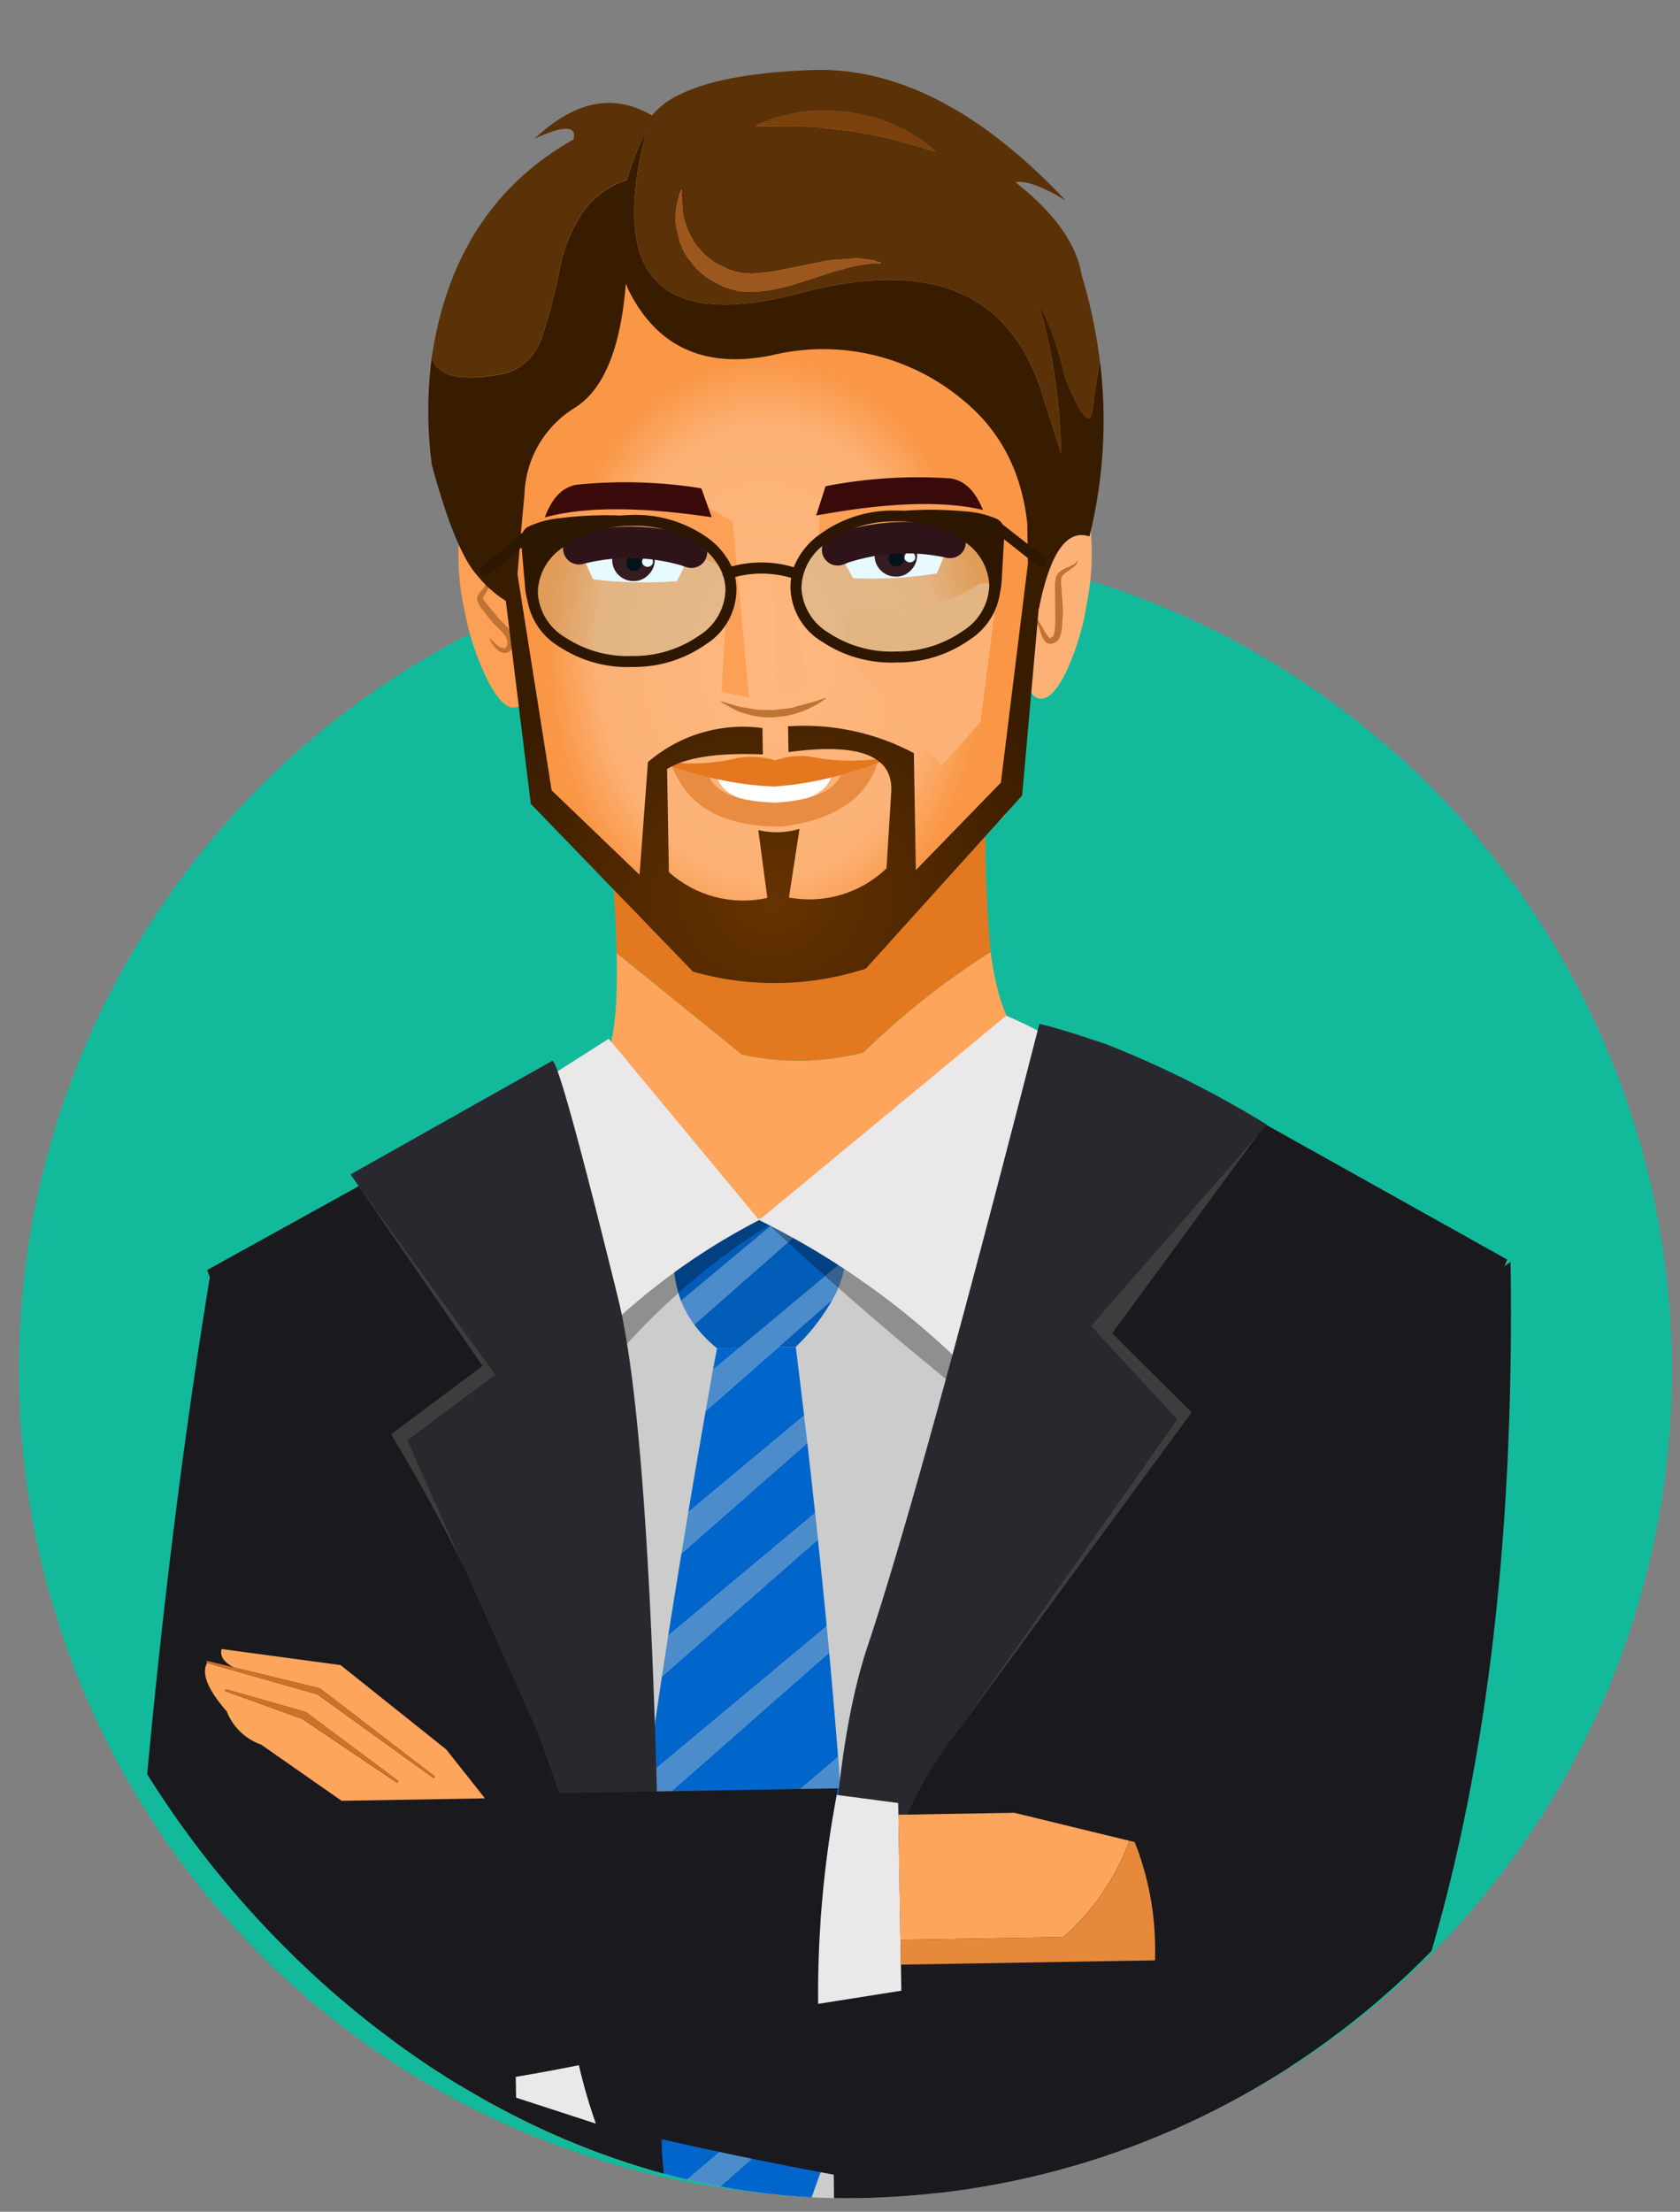 <svg xmlns="http://www.w3.org/2000/svg" xmlns:xlink="http://www.w3.org/1999/xlink" width="106.751" height="140.471" viewBox="0 0 106.751 140.471">
  <rect x="0" y="0" width="106.751" height="140.471" fill="#808080" stroke="none"/>
  <defs>
    <clipPath id="clip-path">
      <rect id="Rectangle_2346" data-name="Rectangle 2346" width="104.347" height="138.671" rx="52.173" transform="translate(0 0)" fill="#fff" stroke="#707070" stroke-width="1"/>
    </clipPath>
    <clipPath id="clip-path-2">
      <rect id="Rectangle_2345" data-name="Rectangle 2345" width="87.917" height="191.198" fill="none"/>
    </clipPath>
    <clipPath id="clip-path-3">
      <rect id="Rectangle_2337" data-name="Rectangle 2337" width="87.917" height="191.197" fill="none"/>
    </clipPath>
    <clipPath id="clip-path-4">
      <rect id="Rectangle_2336" data-name="Rectangle 2336" width="27.485" height="12.596" fill="none"/>
    </clipPath>
    <clipPath id="clip-path-5">
      <path id="Path_6014" data-name="Path 6014" d="M5.844,5.343A16.9,16.9,0,0,0,0,18.265,19.072,19.072,0,0,0,2.421,27.88L5.111,42.955q2.314,3.758,9.522,9.685a25.525,25.525,0,0,0,10.3,0l9.394-8.335q2.258-10.628,2.328-15.727a17.389,17.389,0,0,0,3.294-10.314A16.9,16.9,0,0,0,34.108,5.343,20.225,20.225,0,0,0,19.976,0,20.225,20.225,0,0,0,5.844,5.343" fill="none"/>
    </clipPath>
    <radialGradient id="radial-gradient" cx="0.485" cy="0.631" r="0.346" gradientUnits="objectBoundingBox">
      <stop offset="0" stop-color="#ffb880"/>
      <stop offset="0.769" stop-color="#fcb276"/>
      <stop offset="1" stop-color="#fa9747"/>
    </radialGradient>
    <clipPath id="clip-path-7">
      <path id="Path_6016" data-name="Path 6016" d="M.171,10.151a4.248,4.248,0,0,0,2.014-.71L.264,0A57.46,57.46,0,0,0,.171,10.151" fill="none"/>
    </clipPath>
    <linearGradient id="linear-gradient" x1="-12.584" y1="15.653" x2="-12.548" y2="15.653" gradientUnits="objectBoundingBox">
      <stop offset="0" stop-color="#f7c196"/>
      <stop offset="0.024" stop-color="#f7c196"/>
      <stop offset="0.114" stop-color="#f3ccae"/>
      <stop offset="0.29" stop-color="#f7c196"/>
      <stop offset="1" stop-color="#fdb57c"/>
    </linearGradient>
    <clipPath id="clip-path-9">
      <path id="Path_6042" data-name="Path 6042" d="M33.782,2.4,31.827,16.286l-5.495,5.46V14.318a14.851,14.851,0,0,0-7.963-1.839V14.12q6.748-.812,6.484,2.643l-.384,4.843a7.078,7.078,0,0,1-6.228,1.746L18.987,19a4.912,4.912,0,0,1-2.619.035l.5,4.319a7.078,7.078,0,0,1-6.228-1.746V15.063q1.781-1.083,6.1-.826V12.561A9.251,9.251,0,0,0,9.429,14.6l-.652,7.148-5.495-5.46L1.327,2.4V0L0,1.781.524,3.725l1.42,13.4L12.06,27.95a18.8,18.8,0,0,0,10.989,0L33.165,17.124l1.42-13.4.524-1.944L33.782,0Z" fill="none"/>
    </clipPath>
    <radialGradient id="radial-gradient-2" cx="0.49" cy="0.813" r="0.591" gradientUnits="objectBoundingBox">
      <stop offset="0" stop-color="#630"/>
      <stop offset="1" stop-color="#381c00"/>
    </radialGradient>
    <clipPath id="clip-path-11">
      <rect id="Rectangle_2343" data-name="Rectangle 2343" width="28.684" height="8.254" fill="none"/>
    </clipPath>
  </defs>
  <g id="Group_3286" data-name="Group 3286" transform="translate(-1033.249 -1968.029)">
    <ellipse id="Ellipse_80" data-name="Ellipse 80" cx="52.517" cy="52.517" rx="52.517" ry="52.517" transform="translate(1034.451 2002.555)" fill="#12ba9b"/>
    <g id="Mask_Group_36" data-name="Mask Group 36" transform="matrix(1, -0.017, 0.017, 1, 1033.249, 1969.85)" clip-path="url(#clip-path)">
      <g id="Group_3285" data-name="Group 3285" transform="translate(6.709 3.502)">
        <g id="Group_3284" data-name="Group 3284" clip-path="url(#clip-path-2)">
          <g id="Group_3268" data-name="Group 3268" transform="translate(0 0)">
            <g id="Group_3267" data-name="Group 3267" clip-path="url(#clip-path-3)">
              <path id="Path_5989" data-name="Path 5989" d="M.166,27.55.632,32.6H65.376A154.042,154.042,0,0,0,62.818,0,134.383,134.383,0,0,1,2.465.178Q-.641,18.959.166,27.55" transform="translate(12.255 158.6)" fill="#1a191e"/>
              <path id="Path_5990" data-name="Path 5990" d="M9.325,6.577,1.478,0Q1.518,6.776,0,7.369A36.408,36.408,0,0,0,10.116,20.442Q22,16.321,27.822,6.275q-2-.838-2.584-5.937a49.193,49.193,0,0,0-8.184,6.24,16.52,16.52,0,0,1-7.73,0" transform="translate(29.986 55.852)" fill="#fea55c"/>
              <path id="Path_5991" data-name="Path 5991" d="M1,14.633,8.847,21.21a16.52,16.52,0,0,0,7.73,0,49.19,49.19,0,0,1,8.184-6.24A78.118,78.118,0,0,1,25.086,0,203.54,203.54,0,0,1,0,.128q.985,9.17,1,14.5" transform="translate(30.463 41.219)" fill="#e27921"/>
              <path id="Path_5992" data-name="Path 5992" d="M37.88,0q-10.268,9.92-20.8,9.779a377.253,377.253,0,0,0-3.062,50.184Q23.293,32.518,37.88,0m-20.8,9.779Q8.624,9.671,0,3.085,8.335,32.2,13.76,60.743q.131-.389.256-.78A377.253,377.253,0,0,1,17.077,9.779" transform="translate(23.06 63.069)" fill="#ccc"/>
              <path id="Path_5993" data-name="Path 5993" d="M3.259.009q-.023-.023-.023.012L1.187,16.935l-.64,8.1-.5,11.408L0,44.431l.186,5.774.023.012.012-.023,1.024-25.11L3.271.032c.016-.015.012-.023-.012-.023" transform="translate(36.877 72.827)" fill="#069"/>
              <path id="Path_5994" data-name="Path 5994" d="M62.138,4.121V2.654q-24.6,8.181-56.715,1.909l.209-1.292q29.4,5.256,56.191-2.1V0a128.225,128.225,0,0,1-56.8,2.084Q2.8,1.693.557,1.222A6.56,6.56,0,0,0,.091,4.936q35.316,8.9,62.047-.815" transform="translate(13.609 157.827)" fill="#4f2800"/>
              <path id="Path_5995" data-name="Path 5995" d="M56.715,1.478,56.4,0Q29.605,7.351.209,2.1L0,3.387Q32.111,9.659,56.715,1.478" transform="translate(19.032 159.003)" fill="#630"/>
              <path id="Path_5996" data-name="Path 5996" d="M2.107,2.107a1.189,1.189,0,0,0,.361-.873A1.189,1.189,0,0,0,2.107.361,1.189,1.189,0,0,0,1.234,0,1.189,1.189,0,0,0,.361.361,1.189,1.189,0,0,0,0,1.234a1.189,1.189,0,0,0,.361.873,1.19,1.19,0,0,0,.873.361,1.19,1.19,0,0,0,.873-.361" transform="translate(44.141 163.427)" fill="#341a00"/>
              <path id="Path_5997" data-name="Path 5997" d="M2.759,2.183a.918.918,0,0,0-.605-1.164A.924.924,0,0,0,.99,1.612a20.114,20.114,0,0,0-.978,6.95A.905.905,0,0,0,.3,9.214a.891.891,0,0,0,.664.256.886.886,0,0,0,.652-.3A.869.869,0,0,0,1.875,8.5a18.321,18.321,0,0,1,.885-6.321M15.82,4.22a.882.882,0,0,0-.058-.71.884.884,0,0,0-.535-.466.909.909,0,0,0-.71.047.925.925,0,0,0-.466.547,14.938,14.938,0,0,0-.745,6.6.921.921,0,0,0,.361.617.927.927,0,0,0,1.49-.85A13.237,13.237,0,0,1,15.82,4.22M41.652,3.091a.93.93,0,0,0-1.7-.268.888.888,0,0,0-.116.7,25.691,25.691,0,0,1,.617,6.8.89.89,0,0,0,.244.664.913.913,0,0,0,.652.3.868.868,0,0,0,.664-.256.887.887,0,0,0,.3-.652,27.376,27.376,0,0,0-.663-7.287m11.99,5.448a.922.922,0,0,0,1.036-.8A11.1,11.1,0,0,0,53.3.46.927.927,0,0,0,52.024.134.927.927,0,0,0,51.7,1.414,9.374,9.374,0,0,1,52.827,7.5a.921.921,0,0,0,.2.687.875.875,0,0,0,.617.349" transform="translate(18.368 156.855)" fill="#1a191e"/>
              <path id="Path_5998" data-name="Path 5998" d="M11,3.981V1.536A1.358,1.358,0,0,0,9.465,0H3.028A1.358,1.358,0,0,0,1.491,1.536V2.06L.734,2.026A.712.712,0,0,0,.222,2.2.7.7,0,0,0,0,2.689a.672.672,0,0,0,.175.5.685.685,0,0,0,.489.233l.827.035v.524A1.358,1.358,0,0,0,3.028,5.518H9.465A1.358,1.358,0,0,0,11,3.981M5.03,3.609a.663.663,0,0,0,.5-.186.67.67,0,0,0,.233-.489.7.7,0,0,0-.675-.722l-2.2-.093V1.536a.124.124,0,0,1,.14-.14H9.465a.123.123,0,0,1,.14.14V3.981a.123.123,0,0,1-.14.14H3.028a.123.123,0,0,1-.14-.14V3.516Z" transform="translate(39.856 161.715)" fill="#999"/>
              <path id="Path_5999" data-name="Path 5999" d="M36.984,10.046q-4.022,1.87-18.7-8.1L0,11.234A234.307,234.307,0,0,1,10.337,55.877Q12.208,70.431,8.254,89.45q-1.2,5.782,2.317,6.589t16.519,2.445q10.755,1.353,29.545-.466A52.172,52.172,0,0,0,71.569,93.71a1.514,1.514,0,0,0,.454-.9,12.691,12.691,0,0,0-1.059-5.064q-1.793-6.776-3.585-17.59-1.024-9.359,2.6-23.6Q73.781,31.617,82.6,11.979L56.587,0q-15.581,8.177-19.6,10.046" transform="translate(5.109 64.303)" fill="#ccc"/>
              <path id="Path_6000" data-name="Path 6000" d="M.547,0,.524.012,0,26.9.64,62.256,1.7,82.116c0,.023.008.027.023.012q.035,0,.012-.023L.675,48.729.559.023C.567.008.563,0,.547,0" transform="translate(40.067 79.134)" fill="#a1a0a0"/>
              <path id="Path_6001" data-name="Path 6001" d="M.873,48.834q1.068,2.619,2.386,5.18L15.517,43.933q-.039-3.56-.175-7.38Zm3.213,6.752A72.881,72.881,0,0,0,9.1,63.432l6.426-16.949q0-.3,0-.605L4.086,55.586M.826,39.905Q.382,43.295,0,46.564q.1.263.186.524L15.273,34.679q-.131-3.279-.338-6.752L.826,39.905M13.212,6.111,5.1,12.991q-.48,2.637-.931,5.2l9.464-7.625q-.2-2.2-.419-4.458m-.175-1.735Q12.822,2.216,12.584,0H11.478L6.787,3.981q-.625,3.243-1.211,6.4l7.462-6.007M7.578,0Q7.442.681,7.3,1.362L9,0H7.578m6.67,17.764q-.213-2.707-.466-5.518L3.725,20.779Q3.19,23.97,2.7,27.065l11.548-9.3m.582,8.312q-.2-3.235-.454-6.635L2.293,29.7q-.6,3.878-1.118,7.613Z" transform="translate(29.835 81.055)" fill="#06c"/>
              <path id="Path_6002" data-name="Path 6002" d="M3.073,62.07q.4.789.827,1.572l11.443-9.709q0-.961-.012-1.944ZM0,55.144q.333.877.687,1.746l14.47-12.281q-.032-.927-.07-1.874L0,55.144m5.39-36.7q-.242,1.316-.477,2.608l8.114-6.88q-.085-.862-.175-1.734L5.39,18.439M5.157,5.006a6.8,6.8,0,0,0,.815,1.525l7.543-6.4Q12.438.04,11.373,0L5.157,5.006m9.592,30.977q-.047-.913-.1-1.851L.99,45.365q-.173,1.308-.349,2.6L14.749,35.982M14.191,27.5q-.063-.833-.128-1.676l-11.548,9.3q-.207,1.323-.407,2.631L14.191,27.5M13.6,20.3q-.068-.827-.151-1.676L3.981,26.25q-.219,1.3-.442,2.584L13.6,20.3M14.784,5.087a6.588,6.588,0,0,0,.885-2.561L8.812,8.056l-1.7,1.362Q6.86,10.732,6.6,12.037l4.691-3.981Z" transform="translate(30.021 72.999)" fill="#4c8ccb"/>
              <path id="Path_6003" data-name="Path 6003" d="M6.573,8.075H7.679a13.225,13.225,0,0,0,2.386-2.968ZM6.655.02a36.4,36.4,0,0,0-6.4.349A8.041,8.041,0,0,0,.438,5.025L6.655.02m4.1.349Q9.768.236,8.8.148L1.253,6.55a8.116,8.116,0,0,0,1.42,1.525h1.42l6.857-5.53a5.19,5.19,0,0,0-.2-2.177" transform="translate(34.74 72.98)" fill="#015db8"/>
              <path id="Path_6004" data-name="Path 6004" d="M4.237,22.851a1.422,1.422,0,0,0,.093-.116A41.763,41.763,0,0,1,17.322,12.712L7.963,1.036,0,5.914Zm27.578,1.083.4.454,6.95-20.15Q37.566,1.921,33.235,0L17.322,12.712q.312.161.617.326h.012l.012.012A50.264,50.264,0,0,1,31.815,23.934" transform="translate(22.908 60.252)" fill="#eae8e8"/>
              <g id="Group_3266" data-name="Group 3266" transform="translate(27.239 72.964)" opacity="0.298">
                <g id="Group_3265" data-name="Group 3265">
                  <g id="Group_3264" data-name="Group 3264" clip-path="url(#clip-path-4)">
                    <path id="Path_6005" data-name="Path 6005" d="M13.608.326Q13.3.161,12.991,0A41.76,41.76,0,0,0,0,10.023l.687,2.34A42.725,42.725,0,0,1,13.608.326M27.485,12.6V11.222A50.268,50.268,0,0,0,13.632.337Q20.567,7,27.485,12.6" transform="translate(0 0)"/>
                  </g>
                </g>
              </g>
              <path id="Path_6006" data-name="Path 6006" d="M15.8,5.378A17.433,17.433,0,0,0,21.862,1.77L21.757,0a22.386,22.386,0,0,1-8.3,4.47Q5.942,6.6,0,.594,7.306,8.434,15.8,5.378M36.611,2.34A45.3,45.3,0,0,0,43.526,4.33Q53.438,6.467,59.7,2.363q.741-.48,1.409-.908A27.361,27.361,0,0,1,41.745,3.062a32.731,32.731,0,0,1-5.18-1.828Z" transform="translate(11.221 176.814)" fill="#3e3d3d"/>
              <path id="Path_6007" data-name="Path 6007" d="M23.387,30.418l-7.8-27.461L0,11.234q.171.5.338,1a234.623,234.623,0,0,1,10,43.642,83.663,83.663,0,0,1,.652,9.266q.047,1.4.046,2.829A130.152,130.152,0,0,1,9.359,88.041a222.609,222.609,0,0,1-5.192,22.782q.121.159.244.314.03.038.058.07l1.641,1.9q5.942,6.006,13.457,3.876a22.391,22.391,0,0,0,8.3-4.47,334.772,334.772,0,0,0-4.482-82.092m58.8-17.5q.207-.47.419-.943L62,0,40.185,43.339q-3.655,39.514,2.491,70.4a32.715,32.715,0,0,0,5.18,1.828,27.362,27.362,0,0,0,19.359-1.606,54.3,54.3,0,0,1,5.017-2.98q.406-.283.8-.594.1-.065,1.269-1.059t.431-5.262Q74,99.817,71.8,91.44t-4.214-32.5a97.625,97.625,0,0,1,2.386-12.374A214.588,214.588,0,0,1,82.186,12.922" transform="translate(5.109 64.303)" fill="#1a191e"/>
              <path id="Path_6008" data-name="Path 6008" d="M9,14.47,0,1.595,8.184,13.9,2.3,18.137Q4.665,22.2,6.763,26.6L3.341,18.544Zm44.178,3.143L48.217,12.5,57.728,0,46.867,12.014l5.378,6.03L37.682,37.973Z" transform="translate(14.317 68.028)" fill="#3e3d3d"/>
              <path id="Path_6009" data-name="Path 6009" d="M0,8.812,9,21.687,3.341,25.762l3.422,8.056L11.315,44.5q.067.177.128.349l3.911,11.885,1.024,3.842q1.354,5.19,2.363,10.535.531-43.651-1.874-54.142Q13.4,1.8,12.945,1.816Zm48.159-7.45Q44.923.214,43.922,0,35.835,29.452,32.35,39.3t-2.712,33.06q1.775-19.516,8.044-27.17l14.563-19.93-5.378-6.03L57.728,7.217l.535-.582L58.205,6.6A65.479,65.479,0,0,0,48.159,1.362" transform="translate(14.317 60.811)" fill="#29282e"/>
              <path id="Path_6010" data-name="Path 6010" d="M1.02.012Q.229.163.054,2.142A15.836,15.836,0,0,0,.38,6.752,16.471,16.471,0,0,0,1.8,11.141q.908,1.758,1.688,1.606t.978-2.119a16.063,16.063,0,0,0-.314-4.61A16.182,16.182,0,0,0,2.72,1.63Q1.8-.139,1.02.012m.57,5.343A1.386,1.386,0,0,0,1.917,4.2a1.386,1.386,0,0,1-.326,1.152,1.285,1.285,0,0,0-.256.407.5.5,0,0,0,.081.245,1.876,1.876,0,0,0,.14.244q.256.279.71.9a3.541,3.541,0,0,0,.361.361,3.657,3.657,0,0,1,.314.372,1,1,0,0,1,.256.931.521.521,0,0,1-.186.268.348.348,0,0,1-.3.023,1.523,1.523,0,0,1-.792-.768,1.523,1.523,0,0,0,.792.768.348.348,0,0,0,.3-.023A.521.521,0,0,0,3.2,8.812a1,1,0,0,0-.256-.931,3.657,3.657,0,0,0-.314-.372,3.541,3.541,0,0,1-.361-.361q-.454-.617-.71-.9a1.876,1.876,0,0,1-.14-.244.5.5,0,0,1-.081-.245,1.285,1.285,0,0,1,.256-.407" transform="translate(21.835 27.405)" fill="#fca056"/>
              <path id="Path_6011" data-name="Path 6011" d="M.745.033V.114L.733.137v.1L.687.44V.463L.629.638.535.813.5.847.466.917.442.929.419.975.128,1.3l-.093.163L0,1.546v.14l.023.093.058.128.012.047.023.035.1.2L.233,2.2l.012.023.64.838.035.035v.012l.012.012.012.023L1,3.2l.012.023.023.012.559.582.012.023.023.023.046.07.012.012.012.023L1.734,4l.128.279.012.151-.012.151.012-.023-.023.07-.023.035-.012.023V4.7L1.8,4.712v.012l-.023.023v.012H1.769l-.012.012H1.746l-.012.012H1.723v.012H1.7l-.046.012-.012-.012H1.595L1.56,4.782H1.548L1.537,4.77H1.513l-.035-.012-.012-.012H1.455l-.1-.058-.035-.012-.046-.047L1.211,4.6.873,4.258.78,4.142H.745v.035l.116.256.256.361.081.082.035.023.058.058.035.023H1.35l.012.012.07.047h.023l.023.012.035.012H1.5l.023.012.035.012h.023l.023.012.058.012h.093L1.781,5.1h.035l.023-.012.035-.012H1.9l.023-.012.012-.012h.023V5.038h.012V5.027h.012L2.014,5l.047-.047.012-.023L2.107,4.9l.012-.023.058-.082L2.2,4.747l.012-.035L2.223,4.7V4.689l.047-.233V4.27L2.2,3.979,2.06,3.7l-.023-.023L2.014,3.63l-.035-.046-.012-.012-.012-.023-.023-.023L1.921,3.5,1.35,2.9l-.012-.023-.012-.012H1.315V2.85H1.3V2.838H1.292V2.826L.466,1.8.384,1.651.373,1.616V1.6L.361,1.592l.012-.023.209-.338.023-.023.081-.151L.7,1.022.733.975.757.917V.894L.768.859.792.813.85.521V.347L.838.3V.242L.815.126.8.1V.079L.78.021C.78,0,.772-.006.757.009Z" transform="translate(22.983 31.575)" fill="#bf7334"/>
              <path id="Path_6012" data-name="Path 6012" d="M4.473,2.142Q4.287.163,3.507.012T1.8,1.63A16.476,16.476,0,0,0,.376,6.019a16.4,16.4,0,0,0-.326,4.61q.2,1.967.978,2.119t1.7-1.606a16.473,16.473,0,0,0,1.42-4.389,16.4,16.4,0,0,0,.326-4.61m-2.13,3.4a1.174,1.174,0,0,1,.093-.547A1.223,1.223,0,0,1,3.03,4.54a1.1,1.1,0,0,0,.57-.466,1.1,1.1,0,0,1-.57.466,1.223,1.223,0,0,0-.594.454,1.174,1.174,0,0,0-.093.547q.047,1.187.047,1.444a8.564,8.564,0,0,1-.082,1.409,1.352,1.352,0,0,1-.186.559.694.694,0,0,1-.244.14.289.289,0,0,1-.268-.058l-.175-.221L.9,7.555l.535,1.257.175.221a.289.289,0,0,0,.268.058.694.694,0,0,0,.244-.14,1.352,1.352,0,0,0,.186-.559,8.564,8.564,0,0,0,.082-1.409q0-.256-.047-1.444" transform="translate(57.566 27.405)" fill="#fcb276"/>
              <path id="Path_6013" data-name="Path 6013" d="M2.71.021l-.093.1L2.442.254,2.314.312,2.279.324,2.2.37,2.012.428,1.7.591,1.662.626,1.616.65,1.592.673,1.569.685,1.534.731,1.511.743,1.488.766l-.07.1V.859l-.07.151L1.29,1.3V1.36l-.012.035L1.255,3.921l-.035.361V4.34l-.058.279-.035.093-.035.047v.012l-.012.023-.14.07H.929l-.012.012H.882V4.864H.859L.847,4.852.7,4.677.708,4.7.684,4.666.7,4.677.044,3.5c0-.023-.008-.027-.023-.012C0,3.49-.006,3.5.009,3.513L.172,4.1l.035.081.21.652.012.012.012.023L.6,5.1l.058.058L.743,5.2l.116.035H1l.047-.012h.023l.163-.07a.577.577,0,0,0,.151-.1l.023-.012V5.027a.539.539,0,0,0,.093-.14l.058-.14.093-.338V4.375l.012-.035.093-1.152-.081-1.63-.012-.07V1.208l.047-.175V1.022L1.744.964V.952L1.755.929,1.79.894,1.814.882,1.825.859,1.837.848,1.872.824,1.907.789,2.524.359l.07-.07L2.687.172,2.71.126,2.745.033C2.76.017,2.757.009,2.733.009,2.718-.006,2.71,0,2.71.021" transform="translate(58.432 31.447)" fill="#bf7334"/>
            </g>
          </g>
          <g id="Group_3270" data-name="Group 3270" transform="translate(21.959 3.239)">
            <g id="Group_3269" data-name="Group 3269" clip-path="url(#clip-path-5)">
              <rect id="Rectangle_2338" data-name="Rectangle 2338" width="39.952" height="53.341" transform="translate(0 0)" fill="url(#radial-gradient)"/>
            </g>
          </g>
          <g id="Group_3272" data-name="Group 3272" transform="translate(0 0)">
            <g id="Group_3271" data-name="Group 3271" clip-path="url(#clip-path-3)">
              <path id="Path_6015" data-name="Path 6015" d="M16.46.272A18.241,18.241,0,0,0,11.792.063Q14.477.18,16.46.272M24.889,25.8,26.6,22.484H17.1a3.567,3.567,0,0,0,.081,3.737q4.354-1.964,7.706-.419M11.14,23.694l-3.4-2.119L2.4,21.424,0,23.007,1.118,26.5q1.371-.381,2.584-.594,4.84-.859,7.1.943l-.547,7.613,1.735.407Z" transform="translate(28.163 4.91)" fill="#fca056"/>
            </g>
          </g>
          <g id="Group_3274" data-name="Group 3274" transform="translate(41.822 29.629)">
            <g id="Group_3273" data-name="Group 3273" clip-path="url(#clip-path-7)">
              <rect id="Rectangle_2340" data-name="Rectangle 2340" width="3.277" height="10.328" transform="translate(-1.098 0.102) rotate(-5.756)" fill="url(#linear-gradient)"/>
            </g>
          </g>
          <g id="Group_3276" data-name="Group 3276" transform="translate(0 0)">
            <g id="Group_3275" data-name="Group 3275" clip-path="url(#clip-path-3)">
              <path id="Path_6017" data-name="Path 6017" d="M9.837,0H8.707A12.587,12.587,0,0,1,0,1.56L.07,4.319l5.96,7.229,2.538-2.77Z" transform="translate(46.265 32.784)" fill="#fcb276"/>
              <path id="Path_6018" data-name="Path 6018" d="M38.706,15.369l.012-.023.023.011.082.14.1.233.035.058.489,1.187.454,1.5q.174.7.256,1.176l.268.7q1.275,3.23,1.525,1.432t.5-2.968a32.659,32.659,0,0,0-1.071-5.529q-.442-2.969-4.109-5.949,1.036-.14,3.19,1.234Q32.525-.149,24.469,0q-5.821.116-8.556,1.478A4.848,4.848,0,0,0,14.26,2.715q-.157-.1-.314-.186Q10.5.67,6.787,4.054q2.806-1.222,2.468.093Q1.56,8.326,0,17.906a1.517,1.517,0,0,0,.314.559,2.161,2.161,0,0,0,1.222.617,7.945,7.945,0,0,0,1.443.047,10.95,10.95,0,0,0,1.4-.151,3.289,3.289,0,0,0,1.269-.489A3.735,3.735,0,0,0,7.054,16.6a36.912,36.912,0,0,0,1.152-4.1,9.9,9.9,0,0,1,1.607-3.8,5.5,5.5,0,0,1,2.7-1.9.459.459,0,0,0,.093-.035A15.659,15.659,0,0,1,13.69,4.112q.113-.185.2-.349a19.887,19.887,0,0,0-.757,3.609q-1.177,9.675,10.442,6.763Q36.08,11.05,38.834,21.108L39.882,24.6a36.066,36.066,0,0,0-1.176-9.231M29.126,4.391l-.058-.023-2.049-.442h-.035l-.035-.012-2.142-.279h-.058l-.186-.023q-.7-.047-.966-.058H23.48l-.046-.012h-.058a1.5,1.5,0,0,1-.221-.012L20.9,3.507l-.023-.012.012-.023.722-.326.3-.1,1.525-.361.128-.012q.314-.046,1.013-.093l1.525.047.7.093h.035l.012.012h.035l.268.047.035.011h.035l.279.058.07.023.07.011.815.221.314.117.07.011.128.047,1.362.628,1.222.792.652.582V5.3c0,.023-.008.027-.023.012h-.012l-.733-.244-.07-.012L31.28,5.02l-1.688-.512-.117-.023-.058-.023-.291-.07M25.319,12.1,27.193,12l1.036.163.221.081a.78.78,0,0,1,.186.07l.012.023c0,.023-.008.027-.023.012h-.559l-.081.012H27.9l-.082.012h-.046l-.047.012-.629.093h-.058l-1.187.291-.07.012-3.027.92-1.281.244-.838.07L19.929,14l-.035-.012h-.023l-.128-.012-.058-.012h-.023l-.035-.012-.093-.012-.047-.012h-.023l-.012-.012h-.046l-.314-.093-.058-.012-.046-.023-.209-.07-.093-.046-.1-.035-.85-.466-.081-.07-.023-.012-.012-.012H17.6l-.035-.035-.047-.023v-.012H17.5v-.012l-.023-.011-.081-.07a.23.23,0,0,0-.081-.058l-.07-.07-.047-.035-.326-.326-.535-.7-.128-.233-.011-.012-.023-.035-.012-.023v-.012l-.058-.1-.2-.489-.233-1.036-.012-.221-.012-.035.035-.861.256-.978.1-.221.023-.012c.023,0,.027.008.012.023v.046l-.012.058v.14l-.011.046L16.123,9l.058.291.012.035V9.35l.035.093v.035l.175.5a4.076,4.076,0,0,0,.233.524l.268.454.012.023.035.023.012.023.012.012.372.454a4.426,4.426,0,0,0,.489.431l.07.046.058.058.14.093.023.012h.012l.035.035.035.023h.012l.023.023.768.373a5.176,5.176,0,0,0,.664.2H19.7l.047.012.093.012.023.012h.058l.07.012h.047l.046.012h.163l.093.012H20.6l.093-.012h.093l1.013-.093Z" transform="translate(20.352 0)" fill="#5b3208"/>
              <path id="Path_6019" data-name="Path 6019" d="M11.548,4.552l-1.874.093L6.158,5.3,5.145,5.39H5.052L4.959,5.4H4.691L4.6,5.39H4.435l-.047-.012H4.342l-.07-.012H4.214l-.023-.012L4.1,5.343l-.047-.012H4.028a5.171,5.171,0,0,1-.663-.2L2.6,4.761l-.023-.023H2.561l-.035-.023L2.491,4.68H2.48l-.023-.012-.14-.093-.058-.058-.07-.047A4.429,4.429,0,0,1,1.7,4.04l-.373-.454-.012-.012L1.3,3.551l-.035-.023L1.257,3.5.989,3.05a4.064,4.064,0,0,1-.233-.524l-.175-.5V1.991L.547,1.9V1.874L.535,1.839.477,1.548.407.314.419.268V.128L.431.07V.023C.446.008.442,0,.419,0L.4.012l-.1.221-.256.978L0,2.072l.012.035.012.221L.256,3.364l.2.489.058.1V3.97l.012.023.023.035.012.012.128.233.536.7.326.326.047.035.07.07a.227.227,0,0,1,.081.058l.081.07.023.012v.012h.023v.012l.047.023.035.035h.012l.012.012L2,5.646l.082.07.85.466.1.035.093.047.21.07.046.023.058.012.314.093h.047l.012.012h.023l.047.012.093.012.035.012h.023l.058.012.128.012h.023l.035.012.71.023.838-.07,1.281-.244,3.027-.92.07-.012L11.4,5.029h.058l.629-.093.047-.012h.047l.082-.012h.081l.081-.012h.559c.016.015.023.012.023-.012l-.012-.023a.794.794,0,0,0-.186-.07l-.221-.081Z" transform="translate(35.998 7.453)" fill="#9c571e"/>
              <path id="Path_6020" data-name="Path 6020" d="M8.2,1.793l.058.023.291.07.058.023.116.023,1.688.512.081.035.07.012.733.244H11.3c.015.015.023.012.023-.012V2.7l-.652-.582L9.453,1.327,8.09.7,7.963.652,7.893.64,7.578.524,6.763.3,6.694.291,6.624.268,6.344.21H6.309L6.275.2,6.007.151H5.972L5.96.14H5.925l-.7-.093L3.7,0Q3,.047,2.689.093L2.561.1,1.036.466l-.3.1L.012.9,0,.92.023.931,2.282.955A1.522,1.522,0,0,0,2.5.966h.058l.047.012h.116q.268.012.966.058l.186.023h.058l2.142.279.035.012h.035Z" transform="translate(41.225 2.575)" fill="#7b400c"/>
              <path id="Path_6021" data-name="Path 6021" d="M38.986,11.583l-.012.023a36.077,36.077,0,0,1,1.176,9.231L39.1,17.345Q36.348,7.287,23.841,10.372,12.223,13.284,13.4,3.609A19.9,19.9,0,0,1,14.156,0q-.085.164-.2.349a15.676,15.676,0,0,0-1.083,2.666.449.449,0,0,1-.093.035,5.5,5.5,0,0,0-2.7,1.9,9.9,9.9,0,0,0-1.606,3.8,36.908,36.908,0,0,1-1.152,4.1,3.735,3.735,0,0,1-1.409,1.886,3.29,3.29,0,0,1-1.269.489,10.949,10.949,0,0,1-1.4.151A7.933,7.933,0,0,1,1.8,15.32,2.162,2.162,0,0,1,.582,14.7a1.518,1.518,0,0,1-.314-.559,26.27,26.27,0,0,0-.1,6.752q1.4,5.556,2.805,7.124a7.32,7.32,0,0,0,2.34,1.944q.069-.794.14-1.606.251-2.65.57-5.506a6.7,6.7,0,0,1,3.236-5.39Q12.083,15.82,12.689,9.6q.1.277.221.535,2.63,5.331,8.94,4.179A13.826,13.826,0,0,1,34.027,17.4q5.18,4.419,3.6,13.271h.955a16.719,16.719,0,0,1,.57-2.084q1.059-3.027,2.712-2.433a30.712,30.712,0,0,0,.861-11.105q-.253,1.181-.5,2.968T40.7,16.589l-.268-.7q-.081-.477-.256-1.176l-.454-1.5-.489-1.187-.035-.058-.1-.233-.081-.14Z" transform="translate(20.084 3.762)" fill="#381c00"/>
              <path id="Path_6022" data-name="Path 6022" d="M5.949,1.426,6.507.157A18.9,18.9,0,0,0,0,.448L.629,1.636a26.136,26.136,0,0,0,5.32-.209" transform="translate(46.265 30.671)" fill="#fff"/>
              <path id="Path_6023" data-name="Path 6023" d="M0,.685l.326.629a18.9,18.9,0,0,1,6.507-.291L7.148.336A12.911,12.911,0,0,0,0,.685" transform="translate(45.939 29.806)" fill="#ccc"/>
              <path id="Path_6024" data-name="Path 6024" d="M2.3,2.3a1.3,1.3,0,0,0,.4-.953A1.313,1.313,0,0,0,2.3.388,1.283,1.283,0,0,0,1.362,0,1.367,1.367,0,0,0,.388.388,1.331,1.331,0,0,0,0,1.352,1.319,1.319,0,0,0,.388,2.3a1.348,1.348,0,0,0,.974.4A1.266,1.266,0,0,0,2.3,2.3" transform="translate(48.279 29.556)" fill="#3a0909"/>
              <path id="Path_6025" data-name="Path 6025" d="M.828.817A.478.478,0,0,0,.964.482.468.468,0,0,0,.828.136.5.5,0,0,0,.471,0,.479.479,0,0,0,.136.136.468.468,0,0,0,0,.482.478.478,0,0,0,.136.817.478.478,0,0,0,.471.953.5.5,0,0,0,.828.817" transform="translate(49.17 30.656)"/>
              <path id="Path_6026" data-name="Path 6026" d="M.587.566a.262.262,0,0,0,.1-.231.394.394,0,0,0-.1-.251A.39.39,0,0,0,.356,0,.374.374,0,0,0,.115.084.375.375,0,0,0,0,.335.253.253,0,0,0,.115.566.35.35,0,0,0,.356.66.365.365,0,0,0,.587.566" transform="translate(50.175 30.708)" fill="#fff"/>
              <path id="Path_6027" data-name="Path 6027" d="M.652.636,0,2.312a12.979,12.979,0,0,1,6.88-.244L5.751.089a11.2,11.2,0,0,0-5.1.547" transform="translate(46.207 28.073)" fill="#fca056"/>
              <path id="Path_6028" data-name="Path 6028" d="M7.148.343A12.978,12.978,0,0,0,.268.587,1.465,1.465,0,0,1,0,.692" transform="translate(45.939 29.798)" fill="none" stroke="#300" stroke-linecap="round" stroke-linejoin="round" stroke-width="2"/>
              <path id="Path_6029" data-name="Path 6029" d="M10.6,2.163Q9.895.335,8.568.126A30.529,30.529,0,0,0,.629.486L0,2.337Q6.81,1.2,10.6,2.163" transform="translate(44.612 25.953)" fill="#3a0909"/>
              <path id="Path_6030" data-name="Path 6030" d="M.617,1.508,0,.122A20.385,20.385,0,0,1,6.589.472L5.937,1.717a26.133,26.133,0,0,1-5.32-.209" transform="translate(29.758 30.589)" fill="#fff"/>
              <path id="Path_6031" data-name="Path 6031" d="M7.148.685l-.3.57A20.383,20.383,0,0,0,.256.906L0,.336A12.91,12.91,0,0,1,7.148.685" transform="translate(29.502 29.806)" fill="#ccc"/>
              <path id="Path_6032" data-name="Path 6032" d="M2.3,2.3a1.3,1.3,0,0,0,.4-.953A1.313,1.313,0,0,0,2.3.388,1.284,1.284,0,0,0,1.362,0,1.367,1.367,0,0,0,.388.388,1.331,1.331,0,0,0,0,1.352,1.318,1.318,0,0,0,.388,2.3a1.348,1.348,0,0,0,.974.4A1.267,1.267,0,0,0,2.3,2.3" transform="translate(31.609 29.556)" fill="#3a0909"/>
              <path id="Path_6033" data-name="Path 6033" d="M.828.817A.479.479,0,0,0,.964.482.468.468,0,0,0,.828.136.5.5,0,0,0,.471,0,.478.478,0,0,0,.136.136.468.468,0,0,0,0,.482.478.478,0,0,0,.136.817.478.478,0,0,0,.471.953.5.5,0,0,0,.828.817" transform="translate(32.5 30.656)"/>
              <path id="Path_6034" data-name="Path 6034" d="M.587.566a.262.262,0,0,0,.1-.231.393.393,0,0,0-.1-.251A.39.39,0,0,0,.356,0,.374.374,0,0,0,.115.084.375.375,0,0,0,0,.335.253.253,0,0,0,.115.566.35.35,0,0,0,.356.66.365.365,0,0,0,.587.566" transform="translate(33.505 30.708)" fill="#fff"/>
              <path id="Path_6035" data-name="Path 6035" d="M6.228.636,6.88,2.312A12.979,12.979,0,0,0,0,2.068L1.129.089a11.2,11.2,0,0,1,5.1.547" transform="translate(29.502 28.073)" fill="#fca056"/>
              <path id="Path_6036" data-name="Path 6036" d="M0,.343A12.978,12.978,0,0,1,6.88.587a1.466,1.466,0,0,0,.268.1" transform="translate(29.502 29.798)" fill="none" stroke="#300" stroke-linecap="round" stroke-linejoin="round" stroke-width="2"/>
              <path id="Path_6037" data-name="Path 6037" d="M0,2.163Q.71.335,2.037.126A30.529,30.529,0,0,1,9.976.486l.629,1.851Q3.795,1.2,0,2.163" transform="translate(27.372 25.953)" fill="#3a0909"/>
              <path id="Path_6038" data-name="Path 6038" d="M3.594.562A17.247,17.247,0,0,1,0,0Q.55,1.516,3.63,1.674,6.674,1.515,7.224,0a17.49,17.49,0,0,1-3.63.562" transform="translate(38.07 44.896)" fill="#fff"/>
              <path id="Path_6039" data-name="Path 6039" d="M2.3.617Q1.156.347,0,0,1.427,3.859,6.836,3.9h.043Q11.859,3.383,13.03,0q-1.17.347-2.3.617-.642,1.6-4.2,1.762Q2.94,2.213,2.3.617" transform="translate(35.203 44.098)" fill="#e98c42"/>
              <path id="Path_6040" data-name="Path 6040" d="M13.632.6a3.753,3.753,0,0,0,.854-.429A12.826,12.826,0,0,1,9.517.051,4.6,4.6,0,0,0,7.306.258,5.227,5.227,0,0,0,4.968.051,12.825,12.825,0,0,1,0,.175,3.751,3.751,0,0,0,.854.6q1.134.373,2.253.664A19.985,19.985,0,0,0,7.222,1.9a20.271,20.271,0,0,0,4.157-.636Q12.484.977,13.632.6" transform="translate(34.457 43.538)" fill="#e5771f"/>
              <path id="Path_6041" data-name="Path 6041" d="M6.123.4,6.659.035A.01.01,0,0,0,6.67.023.015.015,0,0,0,6.67,0H6.647L6.2.14A.465.465,0,0,1,6.03.2L4.552.582l-.07.023L3.329.722,2.48.7,2.107.652H2.072L2.037.64,1.222.489,1.164.466,1.048.442.023.116C.008.1,0,.1,0,.128L.012.151l.128.1.8.454.186.07.058.035.617.2.082.012.1.035h.047l.314.058.081.023h.081l.081.012.035.012h.047q.221.023.664.023l.757-.07.035-.012.361-.07L4.645.989,5.227.815,5.413.733,5.483.71Z" transform="translate(38.373 39.873)" fill="#bf7334"/>
            </g>
          </g>
          <g id="Group_3278" data-name="Group 3278" transform="translate(24.229 29.164)">
            <g id="Group_3277" data-name="Group 3277" clip-path="url(#clip-path-9)">
              <rect id="Rectangle_2342" data-name="Rectangle 2342" width="35.109" height="29.044" transform="translate(0 0)" fill="url(#radial-gradient-2)"/>
            </g>
          </g>
          <g id="Group_3283" data-name="Group 3283" transform="translate(0 0)">
            <g id="Group_3282" data-name="Group 3282" clip-path="url(#clip-path-3)">
              <path id="Path_6043" data-name="Path 6043" d="M36.019,3.371a.323.323,0,0,0-.128-.233L33.26,1a.906.906,0,0,0-.326-.338A6.011,6.011,0,0,0,30.862.135,22.915,22.915,0,0,0,27.02.03q-.314-.023-.64-.023a7.833,7.833,0,0,0-4.668,1.385A4.636,4.636,0,0,0,19.954,3.5a7.107,7.107,0,0,0-3.946-.116,4.779,4.779,0,0,0-1.7-1.991A7.853,7.853,0,0,0,9.628.007Q9.314.007,9,.03a22.917,22.917,0,0,0-3.842.1A6.01,6.01,0,0,0,3.086.658.821.821,0,0,0,2.772,1L.129,3.138A.323.323,0,0,0,0,3.371a.351.351,0,0,0,.081.256.324.324,0,0,0,.233.128.351.351,0,0,0,.256-.081L2.69,1.951q.046.745.163,2.363A4.809,4.809,0,0,0,3,5.338,4.257,4.257,0,0,0,4.96,8.283,7.881,7.881,0,0,0,9.628,9.657a7.9,7.9,0,0,0,4.68-1.374,4.117,4.117,0,0,0,1.979-3.446,4.347,4.347,0,0,0-.07-.78,6.615,6.615,0,0,1,3.562.116,3.564,3.564,0,0,0-.058.652,4.122,4.122,0,0,0,1.991,3.457A7.88,7.88,0,0,0,26.38,9.657a7.9,7.9,0,0,0,4.68-1.374,4.249,4.249,0,0,0,1.967-2.945,5.927,5.927,0,0,0,.14-1.024q.116-1.618.175-2.363l2.107,1.723a.351.351,0,0,0,.256.081.323.323,0,0,0,.233-.128.351.351,0,0,0,.081-.256M9.628.7A7.184,7.184,0,0,1,13.9,1.962a3.954,3.954,0,0,1,1.513,1.863.38.38,0,0,0,.012.093.262.262,0,0,0,.047.093,2.915,2.915,0,0,1,.116.827A3.512,3.512,0,0,1,13.9,7.713,7.231,7.231,0,0,1,9.628,8.958,7.211,7.211,0,0,1,5.368,7.713a3.515,3.515,0,0,1-1.7-2.887,3.5,3.5,0,0,1,1.7-2.864A7.164,7.164,0,0,1,9.628.7M26.38.7a7.184,7.184,0,0,1,4.272,1.257,3.507,3.507,0,0,1,1.7,2.875,3.507,3.507,0,0,1-1.7,2.875A7.231,7.231,0,0,1,26.38,8.958a7.211,7.211,0,0,1-4.261-1.246,3.515,3.515,0,0,1-1.7-2.887,3.5,3.5,0,0,1,1.7-2.864A7.164,7.164,0,0,1,26.38.7" transform="translate(23.18 28.051)" fill="#2e1700"/>
              <g id="Group_3281" data-name="Group 3281" transform="translate(26.848 28.756)" opacity="0.098">
                <g id="Group_3280" data-name="Group 3280">
                  <g id="Group_3279" data-name="Group 3279" clip-path="url(#clip-path-11)">
                    <path id="Path_6044" data-name="Path 6044" d="M26.984,1.257A7.184,7.184,0,0,0,22.712,0a7.164,7.164,0,0,0-4.261,1.257,3.5,3.5,0,0,0-1.7,2.864,3.516,3.516,0,0,0,1.7,2.887,7.212,7.212,0,0,0,4.261,1.246,7.232,7.232,0,0,0,4.272-1.246,3.507,3.507,0,0,0,1.7-2.875,3.507,3.507,0,0,0-1.7-2.875m-16.751,0A7.184,7.184,0,0,0,5.96,0,7.164,7.164,0,0,0,1.7,1.257,3.5,3.5,0,0,0,0,4.121,3.515,3.515,0,0,0,1.7,7.008,7.211,7.211,0,0,0,5.96,8.253a7.232,7.232,0,0,0,4.272-1.246A3.512,3.512,0,0,0,11.92,4.132a2.906,2.906,0,0,0-.117-.826.265.265,0,0,1-.046-.093.385.385,0,0,1-.012-.093,3.953,3.953,0,0,0-1.513-1.863" transform="translate(0 0)" fill="#0cf"/>
                  </g>
                </g>
              </g>
              <path id="Path_6045" data-name="Path 6045" d="M5.05,12.086A33.871,33.871,0,0,1,3.311.248L0,0V10.348Z" transform="translate(23.842 118.071)" fill="#eae8e8"/>
              <path id="Path_6046" data-name="Path 6046" d="M.193,40.4q-.083.662-.166,1.49A33.871,33.871,0,0,0,1.766,53.727a271.391,271.391,0,0,0,45.366,7.864Q60.709,39.074,60.791,0,43.82,11.259,40.509,22.269L37.2,43.875a241.245,241.245,0,0,0-37-3.477" transform="translate(27.126 76.431)" fill="#1a191e"/>
              <path id="Path_6047" data-name="Path 6047" d="M44.538,33.693a1.358,1.358,0,0,1,.083-.414H15.563l.911-6.954A114.869,114.869,0,0,0,5.3,0Q2.07,17.716,0,38.909.414,50.664,6.623,52.816a143.715,143.715,0,0,0,36.508-5.878,68.128,68.128,0,0,1,1.407-13.246" transform="translate(0 75.851)" fill="#1a191e"/>
              <path id="Path_6048" data-name="Path 6048" d="M5.3,1.325V.58L1.407,0A68.143,68.143,0,0,0,0,13.246L5.3,12.5V1.325Z" transform="translate(43.131 109.544)" fill="#eae8e8"/>
              <path id="Path_6049" data-name="Path 6049" d="M7.368,0H0V7.947H10.348a15.033,15.033,0,0,0,4.3-6.043Z" transform="translate(48.429 110.869)" fill="#fea55c"/>
              <path id="Path_6050" data-name="Path 6050" d="M14.984.083,14.653,0a15.03,15.03,0,0,1-4.3,6.043H0V7.616H16.143A18.541,18.541,0,0,0,14.984.083" transform="translate(48.429 112.773)" fill="#e7893b"/>
              <path id="Path_6051" data-name="Path 6051" d="M7.114,2.982,7.141,3l-.068-.041Zm8.126,3.639L8.618,1.149,1.081,0q-.2.666.739,1.176L7.264,2.6l.068.041L14.46,8.3q.055.028,0,.082-.027.068-.1.014L7.114,2.982.151.875H.137q-.567,1,1.2,3.092A3.663,3.663,0,0,0,3.489,6.115L8.536,9.767h9.11L15.239,6.621M1.314,2.695a.065.065,0,1,1,.041-.123L6.361,4.09,12.12,8.536c.037.037.041.068.014.1a.054.054,0,0,1-.082.027L6.088,4.5l-.1-.027L1.314,2.695M6.088,4.5l.055.014-.068-.027Z" transform="translate(4.541 99.615)" fill="#fea55c"/>
              <path id="Path_6052" data-name="Path 6052" d="M1.718.432.091.008Q.008-.02.009.049-.018.127.036.131H.05L7.012,2.237,6.971,2.21l.068.041-.027-.014,7.25,5.417q.068.055.1-.014.055-.055,0-.082L7.231,1.9l-.068-.041ZM1.171,1.868a.066.066,0,0,0,.041.082L5.891,3.729l.1.027-.014-.014.068.027-.055-.014,5.964,4.159a.054.054,0,0,0,.082-.027q.041-.041-.014-.1L6.26,3.345,1.253,1.827a.067.067,0,0,0-.082.041" transform="translate(4.643 100.359)" fill="#cb7229"/>
            </g>
          </g>
        </g>
      </g>
    </g>
  </g>
</svg>
